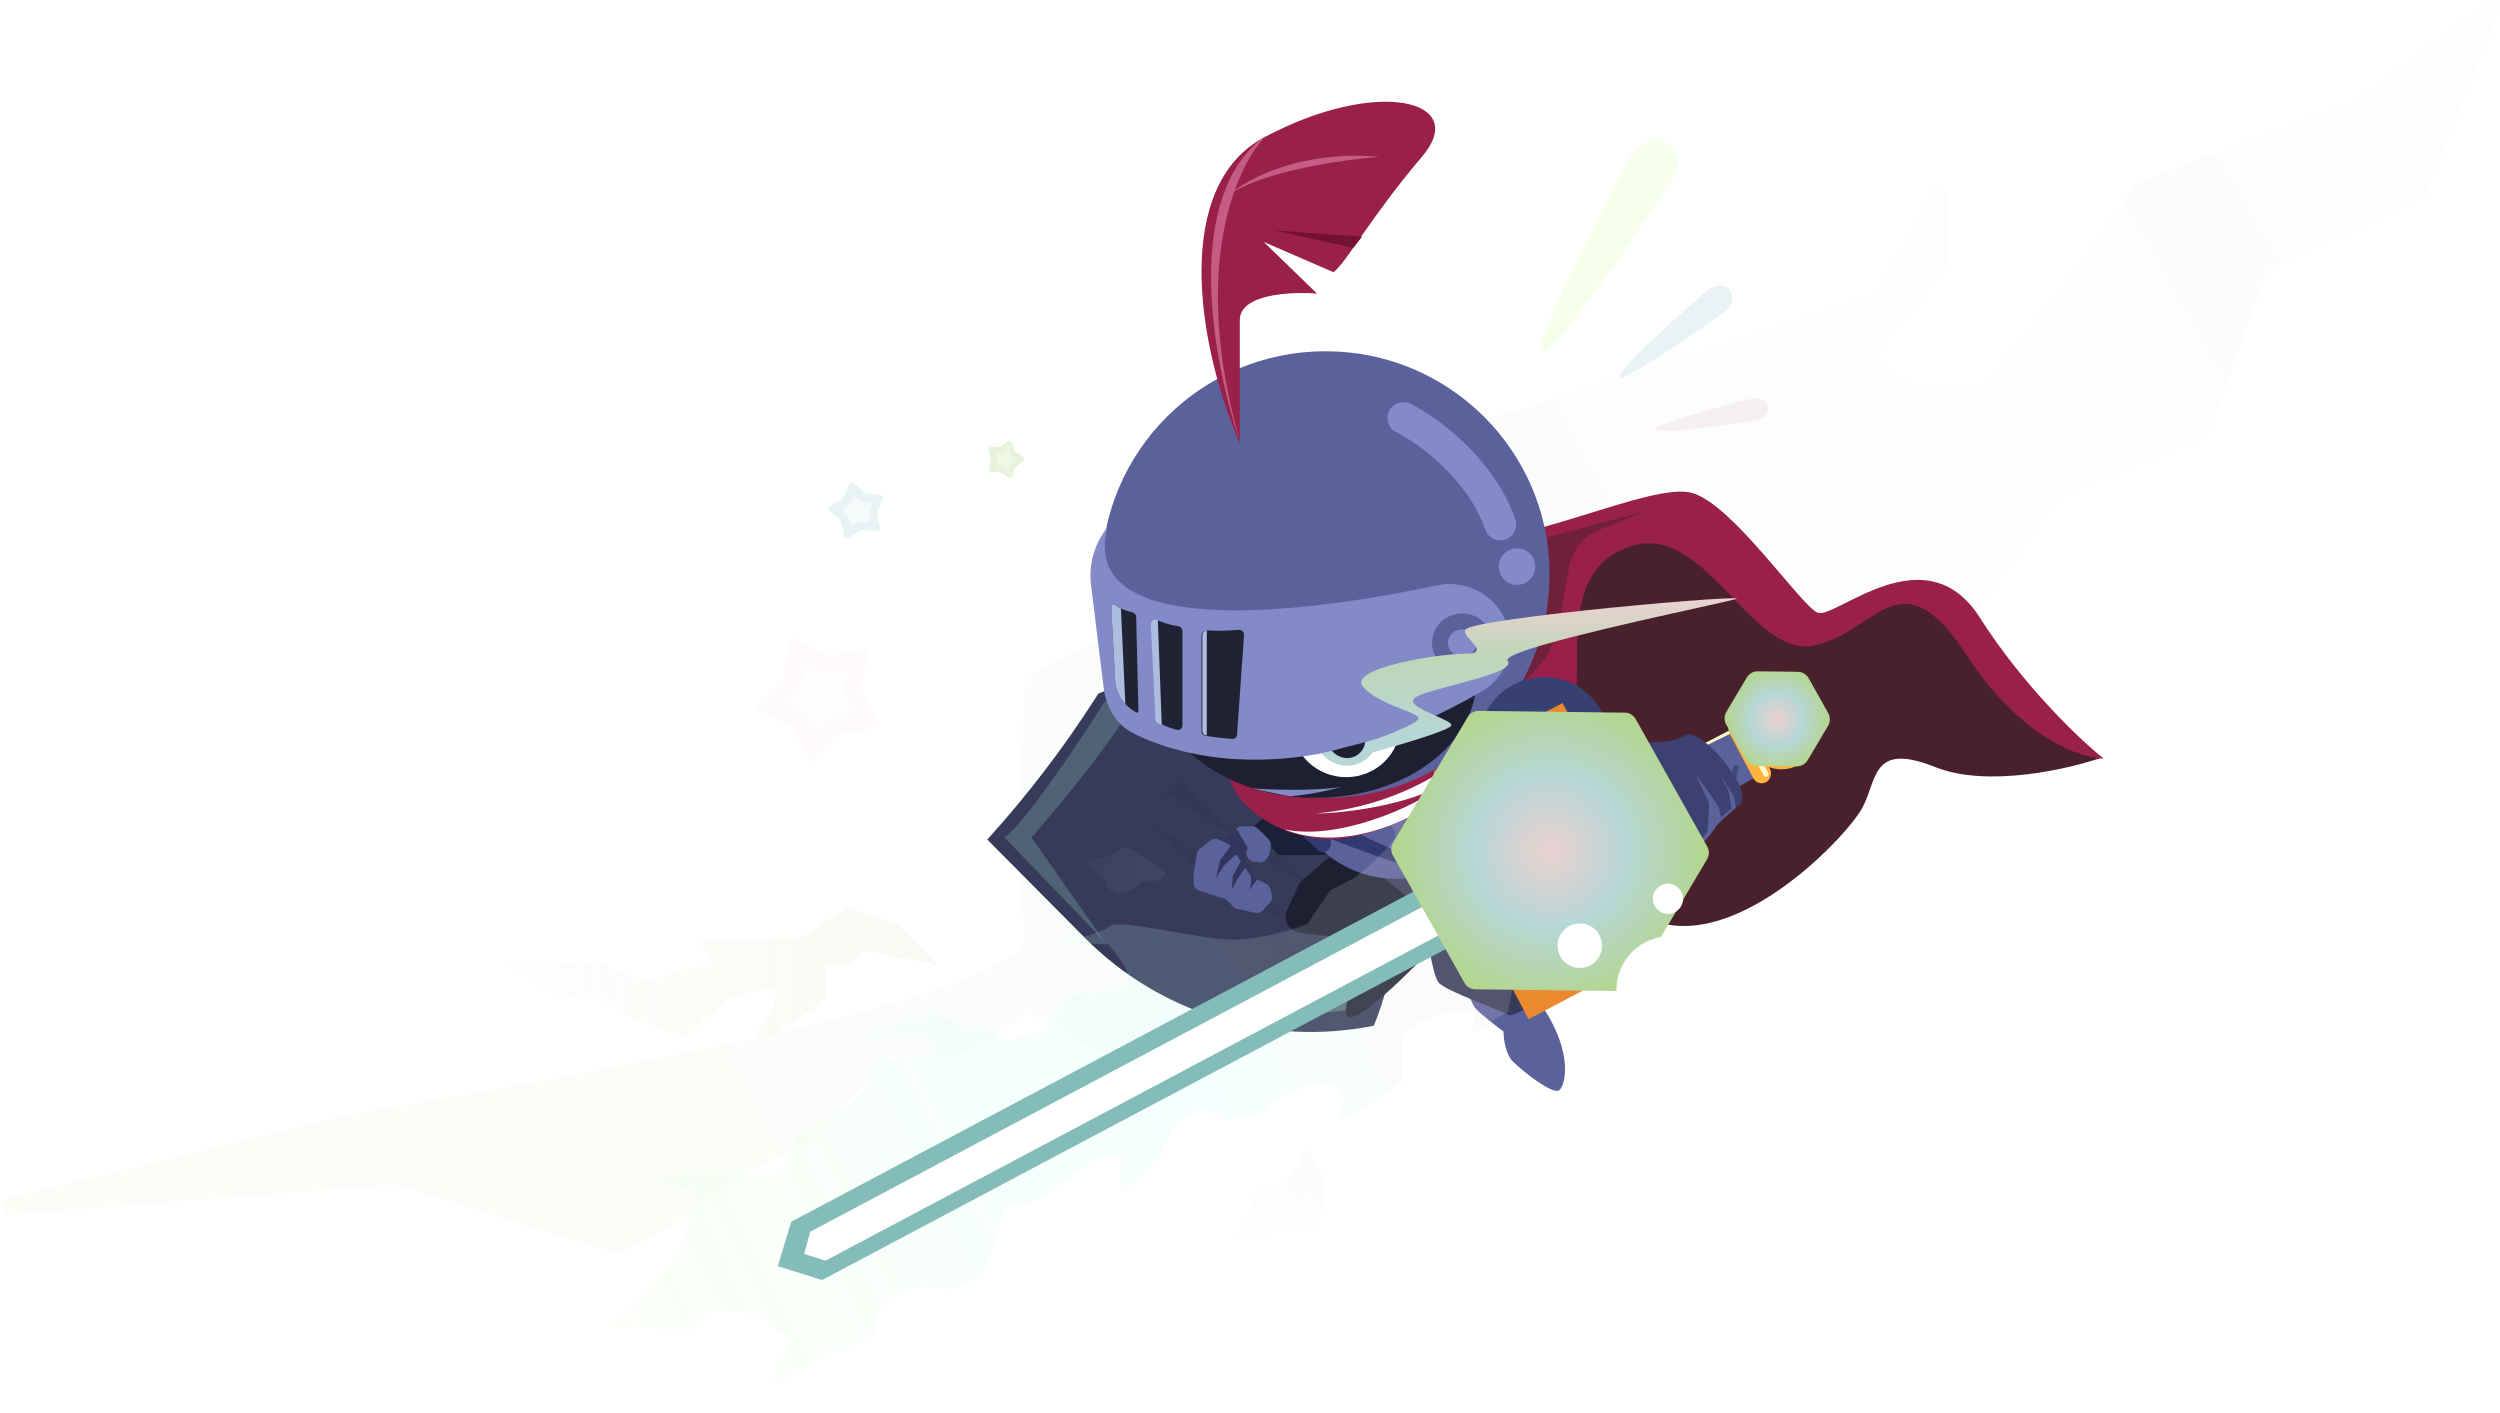 <svg width="1573" height="889" viewBox="0 0 1573 889" fill="none" xmlns="http://www.w3.org/2000/svg">
<path d="M645 587C651.4 620.6 441 665 221 701L4.516 754.337C-1.45 755.807 -0.02 764.659 6.106 764.176L248.033 745.076C248.672 745.026 249.314 745.099 249.926 745.291L387.168 788.424C388.347 788.795 389.619 788.72 390.738 788.195C436.788 766.614 481.199 725 497 725C517 725 548 667 564 665C576.571 663.429 594.35 679.733 642.344 639.271C643.932 637.932 646.209 637.651 648.038 638.636L694.6 663.708C696.096 664.513 697.858 664.527 699.346 663.706C758.119 631.309 873.106 569 881 569C888.955 569 993.468 461.236 1052.98 414.791C1053.67 414.259 1054.45 413.935 1055.31 413.811L1238.95 387.295C1240.26 387.106 1241.44 386.419 1242.23 385.36C1260.59 360.866 1295 314.564 1295 313C1295 311.435 1354.92 288.069 1386.87 275.815C1388.24 275.293 1389.28 274.211 1389.77 272.839L1426.28 171.003C1426.74 169.723 1427.7 168.685 1428.94 168.129L1523.16 125.825C1524.34 125.296 1525.27 124.331 1525.75 123.132L1572.3 7.62C1574.19 2.926 1568.71 -1.285 1564.66 1.752L1483.57 62.572C1483.19 62.856 1482.78 63.085 1482.33 63.251L1346.42 114.464C1345.49 114.813 1344.69 115.43 1344.12 116.237L1295 185L1250.19 239.55C1249.42 240.485 1248.35 241.113 1247.15 241.285C1238.17 242.569 1219.37 243.977 1203 241C1187.21 238.128 1182.04 228.6 1181.15 222.821C1180.97 221.652 1181.42 220.505 1182.18 219.602L1223.82 170.398C1224.58 169.495 1225 168.351 1225 167.168V122.893C1225 117.695 1218.05 115.948 1215.59 120.529L1181.95 183.229C1181.34 184.365 1180.31 185.222 1179.09 185.621L953.35 258.887C953.117 258.962 952.879 259.02 952.638 259.061L789.793 286.529C788.06 286.821 786.608 288.001 785.968 289.637L751.829 376.883C751.302 378.228 750.243 379.271 748.884 379.762C712.926 392.762 645 420.019 645 431C645 445 637 545 645 587Z" fill="url(#paint0_linear_1964_48)" fill-opacity="0.05"/>
<path d="M928 634C925.6 630.8 919 613.333 916 605C928 605 955.8 610.8 971 634C990 663 985 683 981 686C977 689 958 674 952 668C947.2 663.2 946 653.333 946 649C941 645.333 930.4 637.2 928 634Z" fill="#5B619B"/>
<path d="M621.191 528.241V528.241C646.575 500.251 669.55 470.167 689.872 438.31L691.083 436.411L693.174 435.57C728.235 421.48 762.043 404.454 794.239 384.673V384.673L843.73 456.499C881.949 511.965 889.728 582.928 864.432 645.356V645.356V645.356C798.407 658.691 730.101 637.944 682.644 590.142L621.191 528.241Z" fill="#373A59"/>
<path d="M818.828 554.294L870.141 510.583C871.314 509.584 872.882 509.182 874.391 509.492L975.642 530.324C980.414 531.306 981.107 537.836 976.648 539.798L859.275 591.439C858.441 591.806 857.522 591.938 856.619 591.821L817.558 586.757C810.847 585.888 806.92 578.743 809.781 572.612L817.54 555.986C817.843 555.336 818.283 554.759 818.828 554.294Z" fill="#1E2031"/>
<path d="M905 618C901 612.4 897.333 585.667 896 573L863 546L933 506C952.667 533.333 991 591 987 603C983 615 969 633.333 950 639C945 635.667 909 623.6 905 618Z" fill="#373A59"/>
<path d="M789 519.973L801.503 509L848 538H804.238L789 519.973Z" fill="#1C1F38"/>
<g style="mix-blend-mode:multiply" opacity="0.5">
<path d="M741.892 491.274L725.108 504.145L734.868 499.957L779.595 528.337L741.892 491.274Z" fill="#2B2E46" fill-opacity="0.5"/>
<path d="M809.456 573.689L805.275 577.41L758.119 551.035L724.301 517.973L809.456 573.689Z" fill="#2B2E46" fill-opacity="0.5"/>
<path d="M825.439 557.972L797.696 532.038L792.847 539.022L825.439 557.972Z" fill="#2B2E46" fill-opacity="0.5"/>
</g>
<path d="M1217.74 482.673C1250.48 495.741 1301.49 484.001 1322.91 476.498C1302.06 475.048 1245.82 409.777 1220.31 377.322L1199.27 371.891L1145.8 399.117L1070.4 342.3C1049.17 339.501 1004.22 335.634 994.213 342.555C984.21 349.477 964.515 484.37 955.917 550.951C971.968 559.738 1014 578.318 1053.71 582.349C1103.35 587.388 1161.54 526.372 1171.49 508.815C1181.44 491.257 1176.83 466.339 1217.74 482.673Z" fill="#49212D"/>
<path d="M991.078 444.693C987.425 469.83 966.581 473.67 956.616 472.448C924.048 427.336 868.692 337.952 907.814 341.308C956.716 345.502 1039.03 302.826 1064.7 310.165C1090.38 317.505 1132.79 380.757 1143.57 385.474C1154.35 390.191 1211.38 334.648 1245.71 388.61C1273.18 431.78 1309.11 465.752 1323.65 477.343C1308.85 477.107 1270.95 463.839 1237.69 412.649C1196.12 348.662 1181.66 396.851 1142.14 406.005C1102.63 415.158 1073.65 329.83 1027.49 343.283C981.326 356.735 995.643 413.272 991.078 444.693Z" fill="#992049"/>
<ellipse cx="878.5" cy="483" rx="69.5" ry="70" fill="#5B619B"/>
<path d="M632 526.924C644.362 518.721 678.886 466.976 694.602 442.129C704.112 436.607 719.96 430.849 707.281 451.989C694.602 473.128 663.169 510.754 649.037 526.924L694.602 592L632 526.924Z" fill="#86BEBA" fill-opacity="0.3"/>
<path d="M853.637 634.875L817 639C839.145 635.1 856.894 621.375 863 615L853.637 634.875Z" fill="#596B73"/>
<path d="M828.813 534.695L819 525.102L842.881 519C854.158 524.424 877.428 535.353 880.294 535.678C883.159 536.003 893.959 530.661 899 527.949C893.959 532.966 883.159 543 880.294 543C877.428 543 850.443 532.966 837.308 527.949V531.12C837.308 535.547 831.979 537.79 828.813 534.695Z" fill="#323971"/>
<path opacity="0.5" d="M979.598 396.892C974.566 419.027 954.436 433.52 945 438L966.231 339.973L1037 321L1006.03 333.454C996.012 337.483 988.951 346.585 987.204 357.243C985.314 368.781 982.671 383.377 979.598 396.892Z" fill="#49212D"/>
<path d="M956 443.805C949.69 490.89 871.702 528 837.287 528C802.871 528 773 503.899 773 484.506C773 465.113 800.899 449.391 835.315 449.391C869.73 449.391 956 400.71 956 443.805Z" fill="#992049"/>
<g style="mix-blend-mode:soft-light">
<path d="M827.738 511.882C901.32 505.226 943.664 459.187 955.638 437C959.427 455.067 932.479 480.186 921.294 492.072C875.898 527.73 835.633 532.88 808 521.787C842.344 529.314 891.688 506.731 905.504 495.241C878.029 508.237 842.212 511.75 827.738 511.882Z" fill="white"/>
</g>
<ellipse cx="834" cy="361.5" rx="141" ry="140.5" fill="#5B619B"/>
<path d="M929 427.356C929 468.581 883.781 502 828 502C772.219 502 727 468.581 727 427.356C727 386.132 769.447 394.749 825.227 394.749C881.008 394.749 929 386.132 929 427.356Z" fill="#1E2031"/>
<ellipse cx="847" cy="456" rx="34" ry="33" fill="white"/>
<path d="M694.369 432.303L686.475 368.021C684.892 355.132 688.566 342.149 696.667 332C679.38 400.219 808.315 388.621 904.249 368.307C927.484 363.387 950 380.707 950 404.457C950 416.671 943.836 428.193 933.305 434.381C831.433 494.238 751.96 481.327 712.534 461.094C701.78 455.575 695.842 444.3 694.369 432.303Z" fill="#838AC8"/>
<ellipse cx="920" cy="404.5" rx="19" ry="18.5" fill="#5B619B"/>
<ellipse cx="920" cy="404.5" rx="9" ry="8.5" fill="#838AC8"/>
<path fill-rule="evenodd" clip-rule="evenodd" d="M863.699 473.441C885.809 467.282 912.916 459.07 913.214 456.365C913.391 454.754 908.505 452.604 903.084 450.219C894.072 446.256 883.585 441.642 892.432 437.773C897.226 435.676 905.91 433.362 915.067 430.921C932.979 426.147 952.7 420.891 948.637 415.843C943.896 409.954 1023.78 392.275 1066.74 382.768C1079.42 379.963 1088.88 377.869 1092 377C1105.7 373.186 925.926 388.769 921.968 396.289C921.021 398.089 923.344 400.707 925.607 403.256C929.27 407.383 932.771 411.328 921.968 411.328C904.493 411.328 846.619 420.611 857.954 432.529C864.409 439.316 874.692 443.32 882.351 446.302C888.142 448.557 892.432 450.228 892.432 452.075C892.432 454.502 879.204 460.093 866.78 464.732L849.938 469.506L831.5 474C833.874 477.111 837.45 479.44 841.153 480.708C844.856 481.975 848.852 482.117 852.635 481.114C856.418 480.111 859.818 478.008 862.407 475.072C862.867 474.55 863.298 474.005 863.699 473.441Z" fill="url(#paint1_linear_1964_48)"/>
<path d="M859 466.94C858.698 469.201 857.736 471.382 856.236 473.093C854.736 474.805 852.765 476.03 850.573 476.615C848.38 477.2 846.065 477.117 843.919 476.378C841.773 475.639 839.376 474.2 838 472.386L849 469.5L859 466.94Z" fill="#1E2031"/>
<ellipse cx="971.5" cy="468" rx="41.5" ry="42" fill="#364073"/>
<path d="M795.221 86.531C738.464 116.946 752.441 214.844 780.075 279V201.379C780.075 184.904 812.493 183.426 828.702 184.746L795.221 152.272L839.065 171.281C847.302 164.945 862.612 136.362 894.865 98.412C925.157 62.77 866.168 48.513 795.221 86.531Z" fill="#992049"/>
<path d="M1054.49 497.538C1049.19 518.293 1005.26 519.528 984.5 514.229C963.745 508.93 957.926 494.993 963.224 474.238C968.523 453.483 980.368 449.564 1001.12 454.863C1021.88 460.162 1059.79 476.783 1054.49 497.538Z" fill="#5B619B"/>
<path d="M849 640C842.6 638.4 851.667 616.667 857 606H892C880.333 618 855.4 641.6 849 640Z" fill="#212433"/>
<g style="mix-blend-mode:hard-light">
<path d="M939.178 517.419C943.705 517.573 963.509 501.629 972.845 493.638L1014.88 557.368L1004.79 587.613L969.125 603.397L955.543 602.937L948.734 636.691L926.768 649.54L927.229 635.962C919.683 635.706 900.425 637.773 883.759 648.083C880.92 651.612 881.86 670.675 882.685 679.766C869.11 690.257 842.012 709.654 842.227 703.317C842.496 695.396 848.193 694.457 842.764 687.476C837.335 680.495 832.846 679.21 813.336 686.479C793.827 693.747 798.086 701.821 787.899 701.476C777.712 701.131 772.917 708.898 762.999 700.632C755.064 694.02 743.668 702.621 738.962 707.748L730.349 727.847L704.605 751.897L705.448 727.003L692.998 726.581C684.871 732.347 666.985 745.184 660.463 750.401C653.941 755.617 638.651 758.724 631.822 759.626C629.149 771.619 622.634 796.698 617.953 801.071C612.102 806.536 602.817 813.019 588.18 810.257C573.543 807.495 567.692 812.961 558.407 819.444C550.979 824.63 549.545 835.758 549.756 840.674L516.434 854.272L487.525 871.418C487.742 865.006 489.807 850.878 496.329 845.661C504.482 839.14 482.977 838.411 483.208 831.622C483.392 826.191 460.021 824.795 448.312 824.776L435.44 836.801L381.112 834.959C387.276 831.392 400.806 822.259 405.609 814.266C410.413 806.272 419.389 797.74 423.277 794.473C428.213 782.557 438.124 757.593 438.278 753.067C438.431 748.541 418.199 743.701 408.063 741.848L451.303 736.516C460.684 738.344 480.835 741.142 486.39 737.705C493.335 733.409 499.07 731.338 500.586 720.061C501.798 711.039 508.112 709.743 511.117 710.222C520.325 706.003 540.691 693.552 548.486 677.503C558.231 657.443 587.276 669.755 587.506 662.966C587.69 657.535 582.531 653.735 579.928 652.514L540.314 651.171L588.349 638.072L635.388 654.393C644.884 652.827 663.937 647.884 664.182 640.642C664.489 631.59 670.11 632.913 672.565 627.332C675.021 621.751 708.707 630.823 709.359 611.586C707.702 606.999 700.752 598.078 697.484 594.192L665.793 593.118C674.534 591.526 693.187 587.249 697.868 582.876C703.719 577.41 755.361 591.621 776.905 591.219C794.139 590.896 814.524 584.564 822.562 581.438L836.872 560.399L853.025 551.883C858.46 547.536 870.758 536.851 876.467 528.888C882.176 520.925 870.097 516.211 863.345 514.85L939.178 517.419Z" fill="url(#paint2_linear_1964_48)" fill-opacity="0.5"/>
</g>
<path d="M780.304 278C763.343 229.223 742.937 122.334 797 85C778.184 103.456 748.502 167.895 780.304 278Z" fill="#C45C84"/>
<path d="M774 122C785.059 112.36 819.341 94.206 868 98.704C846.146 100.311 796.75 107.219 774 122Z" fill="#C45C84"/>
<path d="M802 145L857 148.929L851.42 156L802 145Z" fill="#731132"/>
<path d="M1036.64 550.435L1010.86 563.747L1015.09 571.58L1043.43 556.414L1036.64 550.435Z" fill="#C75C2E"/>
<path d="M943.582 598.85L969.173 585.639L973.399 593.472L944.621 608.716L943.582 598.85Z" fill="#C75C2E"/>
<path d="M909.082 532.865L936.406 519.612L929.725 507.273L901.113 526.583L909.082 532.865Z" fill="#C75C2E"/>
<path d="M999.634 482.453L972.007 497.114L967.781 489.281L1000 474.198L999.634 482.453Z" fill="#C75C2E"/>
<path d="M1091.73 459.511L1106.68 487.775L990.198 553.919L971.509 518.589L1091.73 459.511Z" fill="#5B619B"/>
<path d="M962.177 569.288L942.748 532.648L497.831 768.745L489.416 796.669L517.261 805.385L962.177 569.288Z" fill="#84BCB9"/>
<path d="M955.958 561.544L946.315 543.359L509.777 775.011L506 789L519.42 793.196L955.958 561.544Z" fill="white"/>
<path d="M961.792 641.294L944.547 608.695L972.585 593.863L958.3 566.86L1000.78 544.388L1015.06 571.391L1043.49 556.356L1041.92 598.907L961.792 641.294Z" fill="#EB892E"/>
<path d="M901.13 526.621L902.326 485.102L983.168 442.336L1000.07 474.282L971.647 489.317L985.646 515.779L943.167 538.251L929.168 511.789L901.13 526.621Z" fill="#EB892E"/>
<path d="M1077.11 473.278L1069.94 506.297" stroke="#43487B" stroke-width="3.205" stroke-linecap="round"/>
<path d="M1056.08 483.1L1052.82 500.196" stroke="#43487B" stroke-width="3.205" stroke-linecap="round"/>
<path d="M987.666 566.208C986.144 568.632 983.444 570.06 980.584 569.954L957.876 569.113C955.015 569.007 952.429 567.383 951.09 564.853L940.464 544.767C939.126 542.237 939.239 539.185 940.761 536.76L952.843 517.515C954.365 515.091 957.065 513.663 959.925 513.769L982.633 514.61C985.494 514.715 988.08 516.339 989.419 518.87L1000.04 538.956C1001.38 541.486 1001.27 544.538 999.748 546.962L987.666 566.208Z" fill="#FFB23E"/>
<path d="M1008.37 503.783L1005.4 520.931" stroke="#43487B" stroke-width="3.205" stroke-linecap="round"/>
<path d="M983.928 559.141C982.406 561.566 979.707 562.994 976.846 562.888L962.126 562.343C959.266 562.237 956.679 560.613 955.341 558.083L948.453 545.062C947.114 542.532 947.227 539.48 948.749 537.056L956.581 524.581C958.103 522.157 960.803 520.729 963.663 520.834L978.383 521.38C981.244 521.486 983.83 523.109 985.169 525.64L992.057 538.66C993.395 541.19 993.282 544.242 991.76 546.666L983.928 559.141Z" fill="url(#paint3_radial_1964_48)"/>
<path d="M986.722 511.929L1089.62 461.177L1089.09 459.085L986.722 511.929Z" fill="#FFFACC"/>
<rect x="984.706" y="509.347" width="43.966" height="5.995" rx="2.998" transform="rotate(62.121 984.706 509.347)" fill="#FFB23E"/>
<rect x="1095.99" y="450.474" width="43.966" height="11.991" rx="5.995" transform="rotate(62.121 1095.99 450.474)" fill="#FFB23E"/>
<path d="M1001.28 545.695L993.072 529.902" stroke="#FFFACC" stroke-width="3.205" stroke-linecap="round"/>
<circle cx="1120.93" cy="461.501" r="20.984" transform="rotate(62.121 1120.93 461.501)" fill="url(#paint4_radial_1964_48)"/>
<path fill-rule="evenodd" clip-rule="evenodd" d="M1110.08 440.763L1105.67 456.095L1120.82 461.078L1116.41 476.409L1131.57 481.392C1128.9 482.803 1125.98 483.675 1122.98 483.958C1119.97 484.241 1116.94 483.929 1114.06 483.041C1111.17 482.152 1108.49 480.705 1106.17 478.78C1103.84 476.855 1101.92 474.492 1100.51 471.824C1099.1 469.156 1098.22 466.237 1097.94 463.232C1097.66 460.227 1097.97 457.196 1098.86 454.312C1099.75 451.427 1101.19 448.746 1103.12 446.422C1105.04 444.097 1107.41 442.174 1110.08 440.763L1110.08 440.763L1110.08 440.763Z" fill="#FFB23E"/>
<g style="mix-blend-mode:hard-light">
<path d="M1133.53 449.762C1136.88 452.843 1140.84 462.985 1135.38 470.942" stroke="#EAD1D0" stroke-width="2.003" stroke-linecap="round" stroke-linejoin="round"/>
</g>
<g style="mix-blend-mode:hard-light">
<circle cx="1124.11" cy="447.923" r="4.317" transform="rotate(75.691 1124.11 447.923)" fill="#EAD1D0"/>
</g>
<path d="M1106.95 479.351L1111.17 487.185" stroke="#FFFACC" stroke-width="3.205" stroke-linecap="round"/>
<path d="M994.035 549.229L985.582 562.477" stroke="#FFFACC" stroke-width="3.205" stroke-linecap="round"/>
<path d="M1034.3 497.566L1027.13 530.585" stroke="#43487B" stroke-width="3.205" stroke-linecap="round"/>
<path d="M1092.21 482.795L1090.41 492.249" stroke="#43487B" stroke-width="3.205" stroke-linecap="round"/>
<g style="mix-blend-mode:soft-light">
<circle cx="980.786" cy="545.256" r="6.476" transform="rotate(75.691 980.786 545.256)" fill="white"/>
</g>
<path d="M1016.55 478.49C1004.81 481.4 1012.71 507.385 1018.13 520.014C1025.35 544.34 1053.21 540.132 1059.91 537.704C1066.61 535.275 1079.82 513.648 1093.41 507.033C1107.01 500.418 1070.29 457.483 1061.2 462.302C1048.37 469.1 1041.75 465.301 1034.12 468.286C1025.66 471.598 1027.75 475.715 1016.55 478.49Z" fill="#3C4171"/>
<path d="M1057.81 518.48C1058.34 519.677 1058.62 531.991 1058.69 537.999C1066.43 538.703 1078.19 522.679 1079.74 520.01C1080.99 517.874 1088.58 511.299 1092.22 508.279L1091.04 501.254L1081.71 486.368L1087.65 497.811L1089.49 508.739L1082.79 514.279C1082.42 512.87 1081.72 509.804 1081.87 508.815C1082.03 507.826 1072.07 494.277 1067.07 487.626C1069.58 492.958 1074.71 503.92 1075.23 505.116C1075.75 506.313 1074.82 517.761 1074.28 523.336L1066.94 532.196L1067.66 529.267C1067.11 527.619 1066.11 523.908 1066.47 522.241C1066.84 520.575 1051.62 497.582 1043.97 486.294C1048.37 496.524 1057.29 517.284 1057.81 518.48Z" fill="#5B619B"/>
<g style="mix-blend-mode:hard-light" filter="url(#filter0_f_1964_48)">
<path d="M1027.18 619.668C1025.72 622.13 1023.05 623.624 1020.19 623.59L928.297 622.471C925.435 622.436 922.808 620.877 921.407 618.381L876.429 538.239C875.028 535.743 875.065 532.689 876.527 530.228L923.442 451.204C924.904 448.743 927.567 447.248 930.429 447.283L1022.32 448.402C1025.19 448.437 1027.81 449.996 1029.21 452.492L1074.19 532.634C1075.59 535.13 1075.55 538.184 1074.09 540.645L1027.18 619.668Z" fill="url(#paint5_radial_1964_48)"/>
</g>
<g style="mix-blend-mode:hard-light" filter="url(#filter1_f_1964_48)">
<path d="M1137.41 478.279C1135.95 480.74 1133.28 482.235 1130.42 482.2L1105.31 481.894C1102.45 481.859 1099.82 480.3 1098.42 477.804L1086.13 455.907C1084.73 453.411 1084.77 450.357 1086.23 447.896L1099.05 426.305C1100.51 423.843 1103.17 422.349 1106.04 422.384L1131.14 422.689C1134.01 422.724 1136.63 424.283 1138.03 426.779L1150.32 448.676C1151.72 451.172 1151.69 454.226 1150.23 456.687L1137.41 478.279Z" fill="url(#paint6_radial_1964_48)"/>
</g>
<path d="M701.591 427.396L699.173 381.416C699.119 380.388 700.716 379.782 701.505 380.444C704.629 383.068 708.927 384.494 712.159 385.142C713.66 385.443 714.844 386.693 714.881 388.223L716.308 447.559C716.324 448.202 715.633 448.616 715.073 448.3L714.244 447.831C709.131 444.941 705.199 440.341 703.141 434.84C702.247 432.452 701.724 429.942 701.591 427.396Z" fill="#202333"/>
<path fill-rule="evenodd" clip-rule="evenodd" d="M705.279 382.908C703.939 382.25 702.647 381.454 701.51 380.5C700.722 379.837 699.125 380.444 699.179 381.472L701.596 427.452C701.73 429.998 702.253 432.508 703.146 434.896C704.265 437.886 705.938 440.61 708.053 442.938L705.279 382.908Z" fill="#ACBEE0"/>
<path d="M741.007 393.92C736.572 393.405 732.296 391.884 729.108 390.625C727.137 389.847 725.107 391.298 725.206 393.415L727.966 452.521C728.012 453.518 728.548 454.434 729.423 454.915C733.016 456.89 736.903 458.279 740.465 459.205C742.287 459.678 744 458.257 744 456.376V397.099C744 395.443 742.653 394.11 741.007 393.92Z" fill="#202333"/>
<path d="M756 460.061V399.876C756 397.914 757.866 396.426 759.82 396.61C765.527 397.15 773.711 396.773 779.448 396.319C781.305 396.172 782.881 397.7 782.751 399.558L778.36 462.21C778.25 463.781 776.945 464.999 775.372 464.91C770.275 464.622 763.213 463.701 758.527 463.008C757.068 462.792 756 461.536 756 460.061Z" fill="#202333"/>
<path fill-rule="evenodd" clip-rule="evenodd" d="M728.506 390.244C728.337 390.18 728.17 390.116 728.006 390.053C726.038 389.296 724.028 390.756 724.129 392.862L727.006 452.565C727.055 453.576 727.606 454.501 728.499 454.977C729.313 455.411 730.142 455.818 730.979 456.197L728.506 390.244Z" fill="#ACBEE0"/>
<path fill-rule="evenodd" clip-rule="evenodd" d="M759.306 396.571C757.783 396.892 756.536 398.18 756.536 399.784V459.829C756.536 461.301 757.6 462.556 759.055 462.774C759.138 462.786 759.222 462.799 759.306 462.812V396.571Z" fill="#ACBEE0"/>
<circle cx="954.5" cy="356.5" r="11.5" fill="#838AC8"/>
<path d="M883 263C898.25 270.62 931.8 294.687 944 330" stroke="#838AC8" stroke-width="20" stroke-linecap="round"/>
<path d="M784.111 537.448L782.889 534.276L779.222 526.741C778.841 526.531 778.521 526.277 778.261 525.993C776.302 523.855 777.679 520 780.958 520H787.974C789.162 520 790.312 520.423 791.216 521.193L793.074 522.776L798.251 528.111C799.351 529.245 799.851 530.833 799.598 532.393L798.928 536.525C798.829 537.135 798.617 537.722 798.304 538.255L797.188 540.156C796.175 541.881 794.231 542.837 792.247 542.585L788.883 542.157C787.18 541.941 785.708 540.868 784.982 539.313L784.111 537.448Z" fill="#5B619B"/>
<path d="M785 533.278L782.625 543L779.854 540.278L766 529L778.271 522L785 533.278Z" fill="#32365D"/>
<path d="M753.032 537.196L751.064 549.425C751.021 549.688 751 549.953 751 550.22V555.623C751 557.792 752.399 559.714 754.463 560.381L770.454 565.547C771.273 565.812 772.01 566.283 772.593 566.916L775.727 570.316C776.414 571.06 777.31 571.579 778.298 571.803L789.633 574.372C791.353 574.761 793.15 574.217 794.364 572.938L799.09 567.962C800.278 566.711 800.737 564.936 800.304 563.265L799.257 559.22C798.877 557.754 797.854 556.539 796.474 555.916L788.633 552.376C787.78 551.991 787.053 551.375 786.533 550.597L774.462 532.533C773.936 531.746 773.197 531.124 772.331 530.74L766.636 528.217C764.946 527.468 762.982 527.712 761.527 528.852L754.885 534.055C753.894 534.831 753.233 535.953 753.032 537.196Z" fill="#5B619B"/>
<path d="M767.676 541.333L774.559 532L787.941 546.778L788.706 552.222L791 553.389L786.029 560L787.176 554.944V549.5L784.118 544.833L778 554.167L774.941 560L775.706 551.056L781.059 541.333L778.765 538.611L777.235 537.833L769.971 544.833L765 552.611L767.676 541.333Z" fill="#32365D"/>
<g style="mix-blend-mode:soft-light">
<circle cx="1051" cy="623" r="34" fill="white"/>
</g>
<g style="mix-blend-mode:soft-light">
<circle cx="994" cy="595" r="14" fill="white"/>
</g>
<g style="mix-blend-mode:soft-light">
<circle cx="1049.5" cy="565.5" r="9.5" fill="white"/>
</g>
<path d="M804 745C813.6 743.4 819.333 729 821 722C825 727.333 833 739.4 833 745V755L830 774H821C817.333 772.333 808.8 770 804 774C799.2 778 783.333 779.667 776 780C779.333 774.667 786.2 763 787 759C788 754 792 747 804 745Z" fill="url(#paint7_linear_1964_48)" fill-opacity="0.1"/>
<path d="M705.869 533.569C707.915 530.148 725.475 542.979 734 549.822L728.885 554.1H718.656C717.235 556.096 712.689 560.43 705.869 561.798C699.049 563.167 696.208 557.236 695.639 554.1L682 542.979C689.104 541.268 703.823 536.991 705.869 533.569Z" fill="url(#paint8_linear_1964_48)" fill-opacity="0.1"/>
<path d="M533 571L566 582L590 607L543 598L533 607H519V629L487 652H475C480.667 644.333 491 628 487 624C483 620 466 625.667 458 629L431 652C416.333 647.667 385.6 637 380 629C374.4 621 361 625.667 355 629L318 607H380C389.667 611.667 410 620 414 616C418 612 438.333 608.333 448 607L440 591H502L533 571Z" fill="url(#paint9_linear_1964_48)" fill-opacity="0.1"/>
<g style="mix-blend-mode:multiply">
<path d="M844.5 495C828.25 498 795.5 496.833 788 496C794.4 497.6 809.5 500.833 812 501C822.977 500.002 833.89 497.984 844.5 495Z" fill="#838AC8"/>
</g>
<path opacity="0.3" d="M1052.14 113.285C1046.89 122.078 977 226.2 969.884 221.958C962.768 217.715 1021.13 106.716 1026.37 97.922C1031.61 89.129 1041.63 85.439 1048.74 89.681C1055.86 93.923 1057.38 104.491 1052.14 113.285Z" fill="#DEFFB7"/>
<path opacity="0.3" d="M1085.44 196.021C1080.81 199.656 1021.74 241.082 1018.8 237.332C1015.86 233.582 1070.16 186.076 1074.79 182.441C1079.43 178.805 1085.57 178.898 1088.51 182.648C1091.45 186.398 1090.08 192.385 1085.44 196.021Z" fill="#B7D6D6"/>
<path opacity="0.3" d="M1105.44 264.59C1100.7 265.535 1042.15 273.986 1041.38 270.154C1040.62 266.321 1097.93 251.656 1102.67 250.711C1107.41 249.766 1111.87 252.107 1112.63 255.939C1113.39 259.772 1110.17 263.645 1105.44 264.59Z" fill="#EAD1D0"/>
<path opacity="0.6" d="M496.434 403.088C496.632 401.726 498.116 400.966 499.337 401.602L519.721 412.215C520.109 412.417 520.552 412.487 520.983 412.413L543.634 408.528C544.991 408.295 546.172 409.472 545.945 410.83L542.15 433.496C542.077 433.927 542.149 434.37 542.352 434.757L553.046 455.099C553.687 456.317 552.933 457.804 551.571 458.007L528.841 461.402C528.409 461.467 528.01 461.671 527.705 461.984L511.663 478.441C510.702 479.427 509.055 479.17 508.441 477.937L498.188 457.369C497.993 456.978 497.675 456.662 497.283 456.468L476.675 446.297C475.44 445.687 475.176 444.042 476.159 443.077L492.552 426.97C492.863 426.664 493.066 426.264 493.129 425.831L496.434 403.088Z" fill="#FFECEB" fill-opacity="0.3"/>
<path d="M506.51 420.984C506.708 419.621 508.192 418.861 509.413 419.497L518.626 424.294C519.014 424.496 519.457 424.565 519.888 424.492L530.126 422.736C531.483 422.503 532.664 423.679 532.436 425.037L530.721 435.282C530.649 435.713 530.72 436.156 530.923 436.543L535.757 445.737C536.398 446.956 535.644 448.443 534.282 448.646L524.009 450.18C523.576 450.245 523.177 450.449 522.872 450.762L515.621 458.201C514.66 459.186 513.014 458.929 512.399 457.697L507.765 448.4C507.57 448.009 507.252 447.693 506.861 447.499L497.546 442.902C496.311 442.292 496.047 440.647 497.029 439.682L504.439 432.402C504.751 432.096 504.953 431.695 505.016 431.263L506.51 420.984Z" fill="white" fill-opacity="0.6"/>
<path opacity="0.3" d="M633.828 277.773C634.926 276.942 636.515 277.443 636.938 278.753L638.449 283.432C638.583 283.848 638.85 284.208 639.209 284.458L643.242 287.269C644.372 288.057 644.387 289.723 643.271 290.53L639.288 293.413C638.934 293.669 638.674 294.034 638.547 294.452L637.12 299.157C636.72 300.475 635.14 301.004 634.027 300.192L630.055 297.295C629.702 297.038 629.274 296.903 628.837 296.911L623.922 297.008C622.545 297.035 621.554 295.696 621.982 294.387L623.51 289.714C623.646 289.299 623.642 288.85 623.498 288.437L621.888 283.792C621.436 282.491 622.404 281.134 623.781 281.137L628.697 281.146C629.134 281.147 629.56 281.004 629.908 280.741L633.828 277.773Z" fill="#B3D689"/>
<path opacity="0.3" d="M633.209 282.94C633.758 282.524 634.553 282.775 634.764 283.43L635.632 286.118C635.699 286.326 635.833 286.507 636.012 286.632L638.33 288.247C638.895 288.641 638.902 289.474 638.344 289.878L636.056 291.534C635.879 291.662 635.748 291.845 635.685 292.054L634.865 294.757C634.665 295.416 633.875 295.681 633.319 295.275L631.036 293.61C630.86 293.481 630.646 293.414 630.427 293.418L627.603 293.474C626.914 293.487 626.419 292.817 626.633 292.163L627.511 289.478C627.579 289.27 627.577 289.046 627.505 288.839L626.579 286.17C626.354 285.52 626.838 284.841 627.526 284.842L630.351 284.848C630.57 284.848 630.782 284.777 630.957 284.645L633.209 282.94Z" fill="white"/>
<path opacity="0.3" d="M534.225 304.812C534.765 303.545 536.393 303.189 537.411 304.116L543.906 310.026C544.229 310.32 544.64 310.5 545.076 310.539L553.822 311.314C555.194 311.435 556.035 312.874 555.469 314.129L551.855 322.132C551.675 322.531 551.631 322.977 551.729 323.403L553.694 331.961C554.003 333.303 552.894 334.548 551.526 334.397L542.798 333.433C542.363 333.385 541.925 333.481 541.55 333.706L534.018 338.22C532.837 338.927 531.311 338.258 531.032 336.91L529.251 328.311C529.162 327.883 528.936 327.496 528.606 327.209L521.986 321.441C520.948 320.536 521.113 318.877 522.309 318.195L529.936 313.845C530.316 313.628 530.614 313.293 530.785 312.891L534.225 304.812Z" fill="#B7D6D6"/>
<path opacity="0.6" d="M536.44 313.893C536.98 312.626 538.608 312.271 539.626 313.198L541.996 315.354C542.319 315.648 542.73 315.828 543.165 315.867L546.356 316.149C547.728 316.271 548.569 317.71 548.003 318.965L546.684 321.884C546.504 322.283 546.46 322.729 546.558 323.155L547.275 326.277C547.583 327.619 546.475 328.864 545.106 328.713L541.922 328.362C541.488 328.314 541.049 328.409 540.674 328.634L537.926 330.281C536.745 330.989 535.219 330.319 534.94 328.971L534.29 325.834C534.202 325.406 533.975 325.019 533.646 324.732L531.23 322.627C530.192 321.723 530.357 320.064 531.553 319.382L534.336 317.795C534.716 317.578 535.014 317.243 535.185 316.841L536.44 313.893Z" fill="white"/>
<defs>
<filter id="filter0_f_1964_48" x="795.404" y="367.283" width="359.812" height="336.308" filterUnits="userSpaceOnUse" color-interpolation-filters="sRGB">
<feFlood flood-opacity="0" result="BackgroundImageFix"/>
<feBlend mode="normal" in="SourceGraphic" in2="BackgroundImageFix" result="shape"/>
<feGaussianBlur stdDeviation="40" result="effect1_foregroundBlur_1964_48"/>
</filter>
<filter id="filter1_f_1964_48" x="1005.11" y="342.383" width="226.24" height="219.817" filterUnits="userSpaceOnUse" color-interpolation-filters="sRGB">
<feFlood flood-opacity="0" result="BackgroundImageFix"/>
<feBlend mode="normal" in="SourceGraphic" in2="BackgroundImageFix" result="shape"/>
<feGaussianBlur stdDeviation="40" result="effect1_foregroundBlur_1964_48"/>
</filter>
<linearGradient id="paint0_linear_1964_48" x1="1489" y1="173" x2="393" y2="789" gradientUnits="userSpaceOnUse">
<stop stop-color="#EAD1D0"/>
<stop offset="0.446" stop-color="#B7D6D6"/>
<stop offset="1" stop-color="#B3D689"/>
</linearGradient>
<linearGradient id="paint1_linear_1964_48" x1="962.122" y1="376.408" x2="962.122" y2="481.774" gradientUnits="userSpaceOnUse">
<stop stop-color="#EBD2D2"/>
<stop offset="0.345" stop-color="#BFD6B7"/>
<stop offset="0.82" stop-color="#B7D6D6"/>
</linearGradient>
<linearGradient id="paint2_linear_1964_48" x1="981" y1="541" x2="306.114" y2="876.731" gradientUnits="userSpaceOnUse">
<stop stop-color="#FFD5D3" stop-opacity="0.3"/>
<stop offset="0.365" stop-color="#C3FFFF" stop-opacity="0.34"/>
<stop offset="1" stop-color="#D9FFAB" stop-opacity="0.19"/>
</linearGradient>
<radialGradient id="paint3_radial_1964_48" cx="0" cy="0" r="1" gradientUnits="userSpaceOnUse" gradientTransform="translate(970.255 541.861) rotate(-117.879) scale(23.981 23.981)">
<stop stop-color="#EAD1D0"/>
<stop offset="0.475" stop-color="#B7D6D6"/>
<stop offset="1" stop-color="#B3D689"/>
</radialGradient>
<radialGradient id="paint4_radial_1964_48" cx="0" cy="0" r="1" gradientUnits="userSpaceOnUse" gradientTransform="translate(1120.93 461.501) rotate(90) scale(20.984)">
<stop stop-color="#EAD1D0"/>
<stop offset="0.545" stop-color="#B7D6D6"/>
<stop offset="0.965" stop-color="#B3D689"/>
</radialGradient>
<radialGradient id="paint5_radial_1964_48" cx="0" cy="0" r="1" gradientUnits="userSpaceOnUse" gradientTransform="translate(975.31 535.436) rotate(-119.303) scale(101.152 101.152)">
<stop stop-color="#EAD1D0"/>
<stop offset="0.475" stop-color="#B7D6D6"/>
<stop offset="1" stop-color="#B3D689"/>
</radialGradient>
<radialGradient id="paint6_radial_1964_48" cx="0" cy="0" r="1" gradientUnits="userSpaceOnUse" gradientTransform="translate(1118.23 452.292) rotate(-119.303) scale(34.361 34.361)">
<stop stop-color="#EAD1D0"/>
<stop offset="0.475" stop-color="#B7D6D6"/>
<stop offset="1" stop-color="#B3D689"/>
</radialGradient>
<linearGradient id="paint7_linear_1964_48" x1="804.5" y1="722" x2="776" y2="804" gradientUnits="userSpaceOnUse">
<stop stop-color="#EAD1D0"/>
<stop offset="1" stop-color="#EAD1D0" stop-opacity="0"/>
</linearGradient>
<linearGradient id="paint8_linear_1964_48" x1="751" y1="555" x2="647" y2="526" gradientUnits="userSpaceOnUse">
<stop stop-color="#B7D6D6"/>
<stop offset="1" stop-color="#B7D6D6" stop-opacity="0"/>
</linearGradient>
<linearGradient id="paint9_linear_1964_48" x1="564" y1="612" x2="269" y2="612" gradientUnits="userSpaceOnUse">
<stop stop-color="#B3D689"/>
<stop offset="1" stop-color="#B3D689" stop-opacity="0"/>
</linearGradient>
</defs>
</svg>
